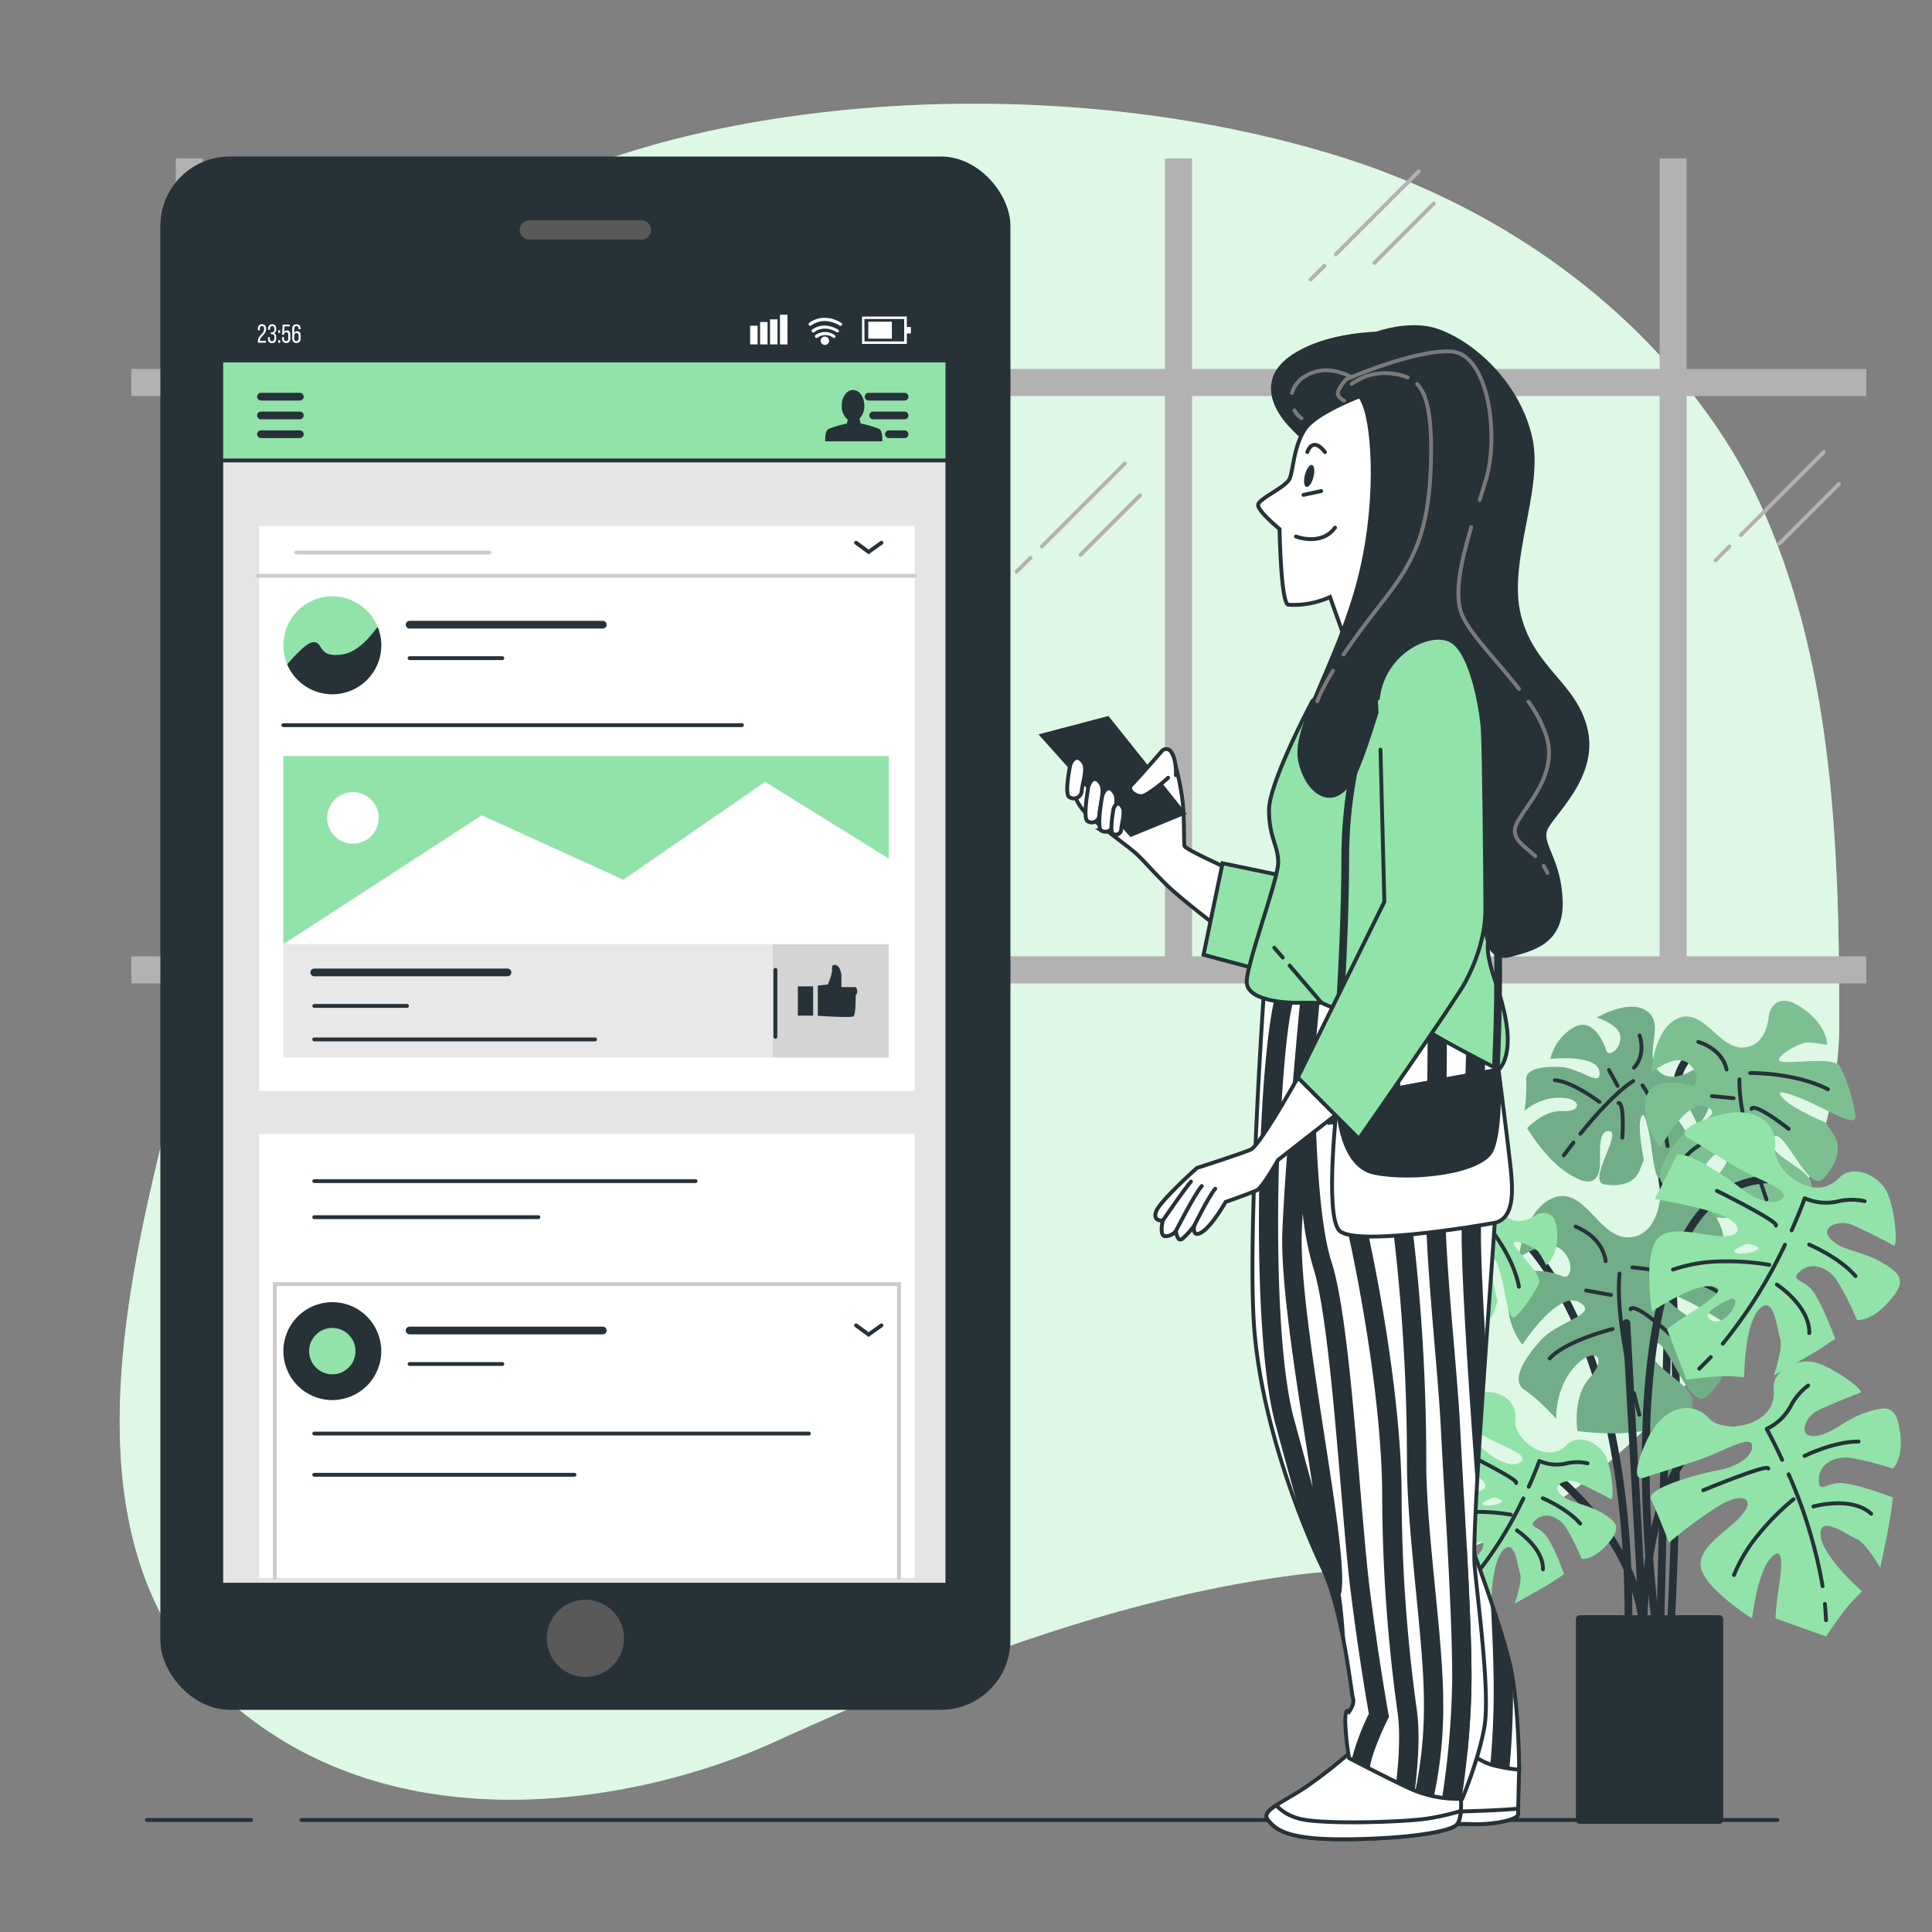<svg xmlns="http://www.w3.org/2000/svg" viewBox="0 0 500 500"><rect x="0" y="0" width="500" height="500" fill="#808080" stroke="none"/><g id="background-simple"><path d="M458,136a141.15,141.15,0,0,0-12.26-23.29C422.3,77.09,385.49,52.28,345,40c-89-27-197.54-9.66-233,27S57,235,45,283,15,401,59,440s108,26,141,11,97-43,155-45,121-81,121-141C476,222.07,474.74,176.22,458,136Z" style="fill:#92E3A9"></path><path d="M458,136a141.15,141.15,0,0,0-12.26-23.29C422.3,77.09,385.49,52.28,345,40c-89-27-197.54-9.66-233,27S57,235,45,283,15,401,59,440s108,26,141,11,97-43,155-45,121-81,121-141C476,222.07,474.74,176.22,458,136Z" style="fill:#fff;opacity:0.7"></path></g><g id="Window"><line x1="34" y1="251" x2="483" y2="251" style="fill:none;stroke:#b2b2b2;stroke-miterlimit:10;stroke-width:7px"></line><line x1="34" y1="99" x2="483" y2="99" style="fill:none;stroke:#b2b2b2;stroke-miterlimit:10;stroke-width:7px"></line><line x1="433" y1="253" x2="433" y2="41" style="fill:none;stroke:#b2b2b2;stroke-miterlimit:10;stroke-width:7px"></line><line x1="305" y1="253" x2="305" y2="41" style="fill:none;stroke:#b2b2b2;stroke-miterlimit:10;stroke-width:7px"></line><line x1="177" y1="253" x2="177" y2="41" style="fill:none;stroke:#b2b2b2;stroke-miterlimit:10;stroke-width:7px"></line><line x1="49" y1="253" x2="49" y2="41" style="fill:none;stroke:#b2b2b2;stroke-miterlimit:10;stroke-width:7px"></line><line x1="447.58" y1="141.42" x2="444" y2="145" style="fill:none;stroke:#b2b2b2;stroke-linecap:round;stroke-linejoin:round"></line><line x1="472" y1="117" x2="450.51" y2="138.49" style="fill:none;stroke:#b2b2b2;stroke-linecap:round;stroke-linejoin:round"></line><line x1="475.9" y1="125.29" x2="460.5" y2="140.69" style="fill:none;stroke:#b2b2b2;stroke-linecap:round;stroke-linejoin:round"></line><line x1="342.76" y1="68.78" x2="339.18" y2="72.36" style="fill:none;stroke:#b2b2b2;stroke-linecap:round;stroke-linejoin:round"></line><line x1="367.18" y1="44.36" x2="345.69" y2="65.85" style="fill:none;stroke:#b2b2b2;stroke-linecap:round;stroke-linejoin:round"></line><line x1="371.08" y1="52.65" x2="355.68" y2="68.05" style="fill:none;stroke:#b2b2b2;stroke-linecap:round;stroke-linejoin:round"></line><line x1="107.76" y1="68.78" x2="104.18" y2="72.36" style="fill:none;stroke:#b2b2b2;stroke-linecap:round;stroke-linejoin:round"></line><line x1="132.18" y1="44.36" x2="110.69" y2="65.85" style="fill:none;stroke:#b2b2b2;stroke-linecap:round;stroke-linejoin:round"></line><line x1="136.08" y1="52.65" x2="120.68" y2="68.05" style="fill:none;stroke:#b2b2b2;stroke-linecap:round;stroke-linejoin:round"></line><line x1="266.71" y1="144.34" x2="263.13" y2="147.93" style="fill:none;stroke:#b2b2b2;stroke-linecap:round;stroke-linejoin:round"></line><line x1="291.13" y1="119.93" x2="269.64" y2="141.42" style="fill:none;stroke:#b2b2b2;stroke-linecap:round;stroke-linejoin:round"></line><line x1="295.03" y1="128.21" x2="279.63" y2="143.61" style="fill:none;stroke:#b2b2b2;stroke-linecap:round;stroke-linejoin:round"></line><line x1="74.25" y1="186.27" x2="64.16" y2="196.35" style="fill:none;stroke:#b2b2b2;stroke-linecap:round;stroke-linejoin:round"></line><line x1="143.02" y1="117.5" x2="82.48" y2="178.03" style="fill:none;stroke:#b2b2b2;stroke-linecap:round;stroke-linejoin:round"></line><line x1="154" y1="140.84" x2="110.63" y2="184.21" style="fill:none;stroke:#b2b2b2;stroke-linecap:round;stroke-linejoin:round"></line></g><g id="Plant"><path d="M449.35,273.44s-14.78-8.21-15.87,10.4-3.83,139.55-3.83,139.55" style="fill:none;stroke:#263238;stroke-linecap:round;stroke-linejoin:round;stroke-width:2px"></path><path d="M425.81,285.48s12.05,26.81,6.57,136.27" style="fill:none;stroke:#263238;stroke-linecap:round;stroke-linejoin:round;stroke-width:2px"></path><path d="M437.65,277.18s-5.66,3.63-8.87-.52,2.17-11.74-2.58-15-12.95,1.7-12.95,1.7,6.31,1.86,6.11,5.31-3.25,4.75-3.65,3.24-3.42-9.1-8.55-5.94a12.7,12.7,0,0,0-5.91,8.06s11.94-1.28,12.66,3.22-4.9-.79-9.82-1.08-9.42.44-9.11,3.42a38.83,38.83,0,0,1-.46,7.88s4.17-3.71,9.59-3.39,5.22,3.77.29,3.48-9.16,4.41-9.16,4.41,4.49,7.68,10.2,11.47,7.77,2.44,8.44-.49-.87-10.43,2.58-10.23-5.71,13-1.31,13.77,7.94-.52,9.1-3.42l1.16-2.9s-1.53-7.5-.87-10.43,1.48.09,2.26,3.59,1.28,11.94,2.78,11.54,6.32-6.55,7.45-9-6.34-9.76-6.25-11.24,5.85,1.33,6.75,2.87a38.9,38.9,0,0,1,1.77,3.56s3.59-2.26,3.5-9.18S437.65,277.18,437.65,277.18Z" style="fill:#92E3A9"></path><path d="M437.65,277.18s-5.66,3.63-8.87-.52,2.17-11.74-2.58-15-12.95,1.7-12.95,1.7,6.31,1.86,6.11,5.31-3.25,4.75-3.65,3.24-3.42-9.1-8.55-5.94a12.7,12.7,0,0,0-5.91,8.06s11.94-1.28,12.66,3.22-4.9-.79-9.82-1.08-9.42.44-9.11,3.42a38.83,38.83,0,0,1-.46,7.88s4.17-3.71,9.59-3.39,5.22,3.77.29,3.48-9.16,4.41-9.16,4.41,4.49,7.68,10.2,11.47,7.77,2.44,8.44-.49-.87-10.43,2.58-10.23-5.71,13-1.31,13.77,7.94-.52,9.1-3.42l1.16-2.9s-1.53-7.5-.87-10.43,1.48.09,2.26,3.59,1.28,11.94,2.78,11.54,6.32-6.55,7.45-9-6.34-9.76-6.25-11.24,5.85,1.33,6.75,2.87a38.9,38.9,0,0,1,1.77,3.56s3.59-2.26,3.5-9.18S437.65,277.18,437.65,277.18Z" style="fill:#263238;opacity:0.3"></path><path d="M409,293.42c3.69-4.55,9.12-10.72,13.67-13.66" style="fill:none;stroke:#263238;stroke-linecap:round;stroke-linejoin:round"></path><path d="M404.72,299s.95-1.31,2.48-3.29" style="fill:none;stroke:#263238;stroke-linecap:round;stroke-linejoin:round"></path><path d="M425.07,280.89s5.47,7.74,6.49,15.71" style="fill:none;stroke:#263238;stroke-linecap:round;stroke-linejoin:round"></path><path d="M418.86,285.47s1.54-.9,1,8.95" style="fill:none;stroke:#263238;stroke-linecap:round;stroke-linejoin:round"></path><path d="M422.87,276.31s3.13-2.78,1.47-8.32" style="fill:none;stroke:#263238;stroke-linecap:round;stroke-linejoin:round"></path><line x1="418.63" y1="281.01" x2="416.4" y2="276.92" style="fill:none;stroke:#263238;stroke-linecap:round;stroke-linejoin:round"></line><path d="M413.94,285.18s-7.1-5.36-11.54-5.63" style="fill:none;stroke:#263238;stroke-linecap:round;stroke-linejoin:round"></path><path d="M457.79,262.58s-.22,8.13-6.57,8.52-10.27-10.17-16.76-7.63-7.12,14.13-7.12,14.13,6.17-5.06,9.48-2.5,2.55,6.49.76,5.87-11.44-2.78-11.77,4.51a15.37,15.37,0,0,0,4,11.41s6.86-12.82,11.86-10.49-4.13,4.37-7.78,9.11-6,9.72-2.78,11.44a46.63,46.63,0,0,1,7.58,5.84s-.87-6.71,3.14-11.92,7.33-2.65,3.68,2.08-1.83,12.17-1.83,12.17,10.75.74,18.44-2.38,7.74-6.12,5.26-8.78-11-6.25-8.48-9.56,9.13,14.59,12.89,10.69,4.89-8.3,2.78-11.44l-2.11-3.14s-8.56-3.58-11-6.24,1.1-1.42,5.14.19,12.82,6.86,13.44,5.08-2.24-10.79-3.88-13.57-14.11-.3-15.53-1.39,5.33-5,7.48-4.81a47,47,0,0,1,4.77.66s.19-5.14-6.8-9.77S457.79,262.58,457.79,262.58Z" style="fill:#92E3A9"></path><path d="M457.79,262.58s-.22,8.13-6.57,8.52-10.27-10.17-16.76-7.63-7.12,14.13-7.12,14.13,6.17-5.06,9.48-2.5,2.55,6.49.76,5.87-11.44-2.78-11.77,4.51a15.37,15.37,0,0,0,4,11.41s6.86-12.82,11.86-10.49-4.13,4.37-7.78,9.11-6,9.72-2.78,11.44a46.63,46.63,0,0,1,7.58,5.84s-.87-6.71,3.14-11.92,7.33-2.65,3.68,2.08-1.83,12.17-1.83,12.17,10.75.74,18.44-2.38,7.74-6.12,5.26-8.78-11-6.25-8.48-9.56,9.13,14.59,12.89,10.69,4.89-8.3,2.78-11.44l-2.11-3.14s-8.56-3.58-11-6.24,1.1-1.42,5.14.19,12.82,6.86,13.44,5.08-2.24-10.79-3.88-13.57-14.11-.3-15.53-1.39,5.33-5,7.48-4.81a47,47,0,0,1,4.77.66s.19-5.14-6.8-9.77S457.79,262.58,457.79,262.58Z" style="fill:#263238;opacity:0.2"></path><path d="M454.52,302.34c-2-6.8-4.52-16.44-4.36-23" style="fill:none;stroke:#263238;stroke-linecap:round;stroke-linejoin:round"></path><path d="M457.16,310.4s-.67-1.85-1.6-4.73" style="fill:none;stroke:#263238;stroke-linecap:round;stroke-linejoin:round"></path><path d="M452.93,277.7s11.48-.21,20.15,4.21" style="fill:none;stroke:#263238;stroke-linecap:round;stroke-linejoin:round"></path><path d="M453.29,287s.14-2.15,9.61,5.15" style="fill:none;stroke:#263238;stroke-linecap:round;stroke-linejoin:round"></path><path d="M446.84,276.79s-.65-5-7.32-7.16" style="fill:none;stroke:#263238;stroke-linecap:round;stroke-linejoin:round"></path><line x1="448.66" y1="284.22" x2="443.05" y2="283.67" style="fill:none;stroke:#263238;stroke-linecap:round;stroke-linejoin:round"></line><path d="M449.64,291.77s-10.21,3.45-13.5,7.71" style="fill:none;stroke:#263238;stroke-linecap:round;stroke-linejoin:round"></path><path d="M389.7,316.67S422,338,421.44,420.65" style="fill:none;stroke:#263238;stroke-linecap:round;stroke-linejoin:round;stroke-width:2px"></path><path d="M429.51,311s-1,9.36-8.39,9.22-10.88-12.72-18.61-10.39S393,325.5,393,325.5s7.59-5.26,11.17-2,2.33,7.73.32,6.84-12.94-4.29-14,4.09A17.79,17.79,0,0,0,394,348s9.13-14.15,14.67-11-5.17,4.66-9.83,9.77-7.83,10.66-4.29,12.94,8.19,7.46,8.19,7.46-.37-7.82,4.76-13.45,8.7-2.38,4,2.74-3.26,13.88-3.26,13.88,12.34,1.86,21.51-1,9.5-6.33,6.89-9.63-12.14-8.25-8.88-11.83,9.16,17.69,13.86,13.55,6.43-9.12,4.29-12.94l-2.14-3.82s-9.54-4.94-12.14-8.24,1.39-1.54,5.91.7,14.15,9.13,15,7.13-1.58-12.67-3.2-16-16.25-1.68-17.79-3.08,6.62-5.21,9.08-4.84a54.75,54.75,0,0,1,5.45,1.22s.7-5.92-6.93-11.93S429.51,311,429.51,311Z" style="fill:#92E3A9"></path><path d="M429.51,311s-1,9.36-8.39,9.22-10.88-12.72-18.61-10.39S393,325.5,393,325.5s7.59-5.26,11.17-2,2.33,7.73.32,6.84-12.94-4.29-14,4.09A17.79,17.79,0,0,0,394,348s9.13-14.15,14.67-11-5.17,4.66-9.83,9.77-7.83,10.66-4.29,12.94,8.19,7.46,8.19,7.46-.37-7.82,4.76-13.45,8.7-2.38,4,2.74-3.26,13.88-3.26,13.88,12.34,1.86,21.51-1,9.5-6.33,6.89-9.63-12.14-8.25-8.88-11.83,9.16,17.69,13.86,13.55,6.43-9.12,4.29-12.94l-2.14-3.82s-9.54-4.94-12.14-8.24,1.39-1.54,5.91.7,14.15,9.13,15,7.13-1.58-12.67-3.2-16-16.25-1.68-17.79-3.08,6.62-5.21,9.08-4.84a54.75,54.75,0,0,1,5.45,1.22s.7-5.92-6.93-11.93S429.51,311,429.51,311Z" style="fill:#263238;opacity:0.3"></path><path d="M422,356.6c-1.72-8-3.66-19.39-2.86-27" style="fill:none;stroke:#263238;stroke-linecap:round;stroke-linejoin:round"></path><path d="M424.27,366.15s-.6-2.19-1.4-5.6" style="fill:none;stroke:#263238;stroke-linecap:round;stroke-linejoin:round"></path><path d="M422.47,328s13.27.85,22.86,6.76" style="fill:none;stroke:#263238;stroke-linecap:round;stroke-linejoin:round"></path><path d="M422,338.82s.37-2.46,10.61,6.85" style="fill:none;stroke:#263238;stroke-linecap:round;stroke-linejoin:round"></path><path d="M415.54,326.39s-.28-5.87-7.78-8.94" style="fill:none;stroke:#263238;stroke-linecap:round;stroke-linejoin:round"></path><line x1="416.93" y1="335.14" x2="410.5" y2="333.98" style="fill:none;stroke:#263238;stroke-linecap:round;stroke-linejoin:round"></line><path d="M417.34,343.94s-12.1,3-16.29,7.63" style="fill:none;stroke:#263238;stroke-linecap:round;stroke-linejoin:round"></path><path d="M402.29,381.8s20.79,15.87,23,39.4l-4.38-78.81" style="fill:none;stroke:#263238;stroke-linecap:round;stroke-linejoin:round;stroke-width:2px"></path><path d="M452.63,370.3c-27.36-4.92-27.36,50.9-27.36,50.9" style="fill:none;stroke:#263238;stroke-linecap:round;stroke-linejoin:round;stroke-width:2px"></path><path d="M428.55,420.65s-15.87-115.47,30.1-115.47" style="fill:none;stroke:#263238;stroke-linecap:round;stroke-linejoin:round;stroke-width:2px"></path><path d="M442.21,367c-3.74-4.2-11.68-4.2-16.36,6.55s-.46,8.87-.46,8.87,8.87-2.8,14.48-4.67S453,371.19,453.42,374s-3.74,5.61-8.88,6.54-18.69,4.68-17.28,7.48,4.67,11.21,4.67,11.21a119.69,119.69,0,0,1,12.61-9.34c6.08-3.74,9.81-2.34,6.54,1.87s-12.61,8.87-10.74,14.48,13.08,12.61,13.08,12.61,1.4-11.68,4.67-15.41,3.27.46,2.34,7a75.68,75.68,0,0,0-.94,8.4l13.09,4.68s4.67-7,7-9.35l2.34-2.33s-10.28-8.88-10.75-14.49,7,0,9.35.94,6.07,7.47,6.07,7.47,2.34-10.74,2.81-14.48l.46-3.74s-9.81-3.74-13.55-3.74-5.6,2.81-5.6-.93,3.73-6.07,7.94-5.61a73.06,73.06,0,0,1,11.21,2.81s2.81-2.34,1.87-9.35-3.27-7-8.88-5.14-9.34,6.08-13.54,6.08-1.87-5.14.93-6.54,9.81-4.21,11.21-4.68-7.47-7-12.14-7.94-10.73,2.36-10.28,7C460,369.32,445.94,371.19,442.21,367Z" style="fill:#92E3A9"></path><path d="M472.28,415.09c.14,1.41.24,2.82.3,4.22" style="fill:none;stroke:#263238;stroke-linecap:round;stroke-linejoin:round"></path><path d="M462.9,381.55a123.92,123.92,0,0,1,8.79,28.95" style="fill:none;stroke:#263238;stroke-linecap:round;stroke-linejoin:round"></path><path d="M461.21,377.8c-2.31-5-4-8-4-8a13.83,13.83,0,0,0,6.07-5.61,15.59,15.59,0,0,1,4.67-5.61" style="fill:none;stroke:#263238;stroke-linecap:round;stroke-linejoin:round"></path><path d="M440.81,385.67s16.82-7,16.82-5.6" style="fill:none;stroke:#263238;stroke-linecap:round;stroke-linejoin:round"></path><path d="M467,376.8s7.47-3.74,14-3.74" style="fill:none;stroke:#263238;stroke-linecap:round;stroke-linejoin:round"></path><path d="M464.17,388a64.37,64.37,0,0,0-8.88,8.88,40.21,40.21,0,0,0-6.54,10.74" style="fill:none;stroke:#263238;stroke-linecap:round;stroke-linejoin:round"></path><path d="M469.31,389.88s9.81-2.81,14.95,1.87" style="fill:none;stroke:#263238;stroke-linecap:round;stroke-linejoin:round"></path><path d="M487.08,326.75c-5.09-3-10.71-3.08-13.47-6.25s2.65-4.78,5.55-3.58,9.61,4.65,10.88,5.4.39-10.24-2-14.38-8.8-6.55-12-3.17c-6.79,7.14-17.39-2.22-16.67-7.8s-4.48-11.57-15.66-8.06-7,5.47-7,5.47,7.94,4.86,13,7.87,13.51,5.59,11.7,7.78-6.68.86-10.76-2.41-15.78-11.05-17-8.15-5.4,10.87-5.4,10.87a120.34,120.34,0,0,1,15.33,3.4c6.8,2.14,8.19,5.88,2.87,6.17s-15-3.71-18,1.38-.95,18.15-.95,18.15,9.74-6.6,14.71-6.58,1.79,2.77-3.76,6.36a76.55,76.55,0,0,0-7,4.8l5,13s8.36-1.07,11.65-.84l3.3.23s0-13.58,3.89-17.6,4.59,5.29,5.42,7.66-1.66,9.49-1.66,9.49,9.64-5.28,12.77-7.38l3.13-2.09s-3.61-9.86-6.06-12.69-5.79-2.39-3-4.84,7-1.16,9.44,2.32a73.59,73.59,0,0,1,5.24,10.3s3.6.59,8.28-4.71S492.16,329.76,487.08,326.75ZM442.86,341.7c-3.74-1.87,5.14-5.6,5.14-5.6C451.27,335.63,446.6,343.57,442.86,341.7Zm6.3-17.44c-1.6-.8,3.18-2.39,3.18-2.39C459.25,323.2,450.75,325.06,449.16,324.26Z" style="fill:#92E3A9"></path><path d="M442.76,351.22c-1,1-2,2-3,3" style="fill:none;stroke:#263238;stroke-linecap:round;stroke-linejoin:round"></path><path d="M461.94,322.14a124.13,124.13,0,0,1-16.1,25.62" style="fill:none;stroke:#263238;stroke-linecap:round;stroke-linejoin:round"></path><path d="M463.67,318.42c2.24-5,3.39-8.32,3.39-8.32a13.79,13.79,0,0,0,8.21.91,15.58,15.58,0,0,1,7.3-.15" style="fill:none;stroke:#263238;stroke-linecap:round;stroke-linejoin:round"></path><path d="M459.6,317.19c1.06-.92-15.26-9-15.26-9" style="fill:none;stroke:#263238;stroke-linecap:round;stroke-linejoin:round"></path><path d="M468.2,322.1s7.72,3.2,12,8.14" style="fill:none;stroke:#263238;stroke-linecap:round;stroke-linejoin:round"></path><path d="M457.89,327.34a65,65,0,0,0-12.52-.89,40.19,40.19,0,0,0-12.4,2.11" style="fill:none;stroke:#263238;stroke-linecap:round;stroke-linejoin:round"></path><path d="M459.85,332.44S468.4,338,468.24,345" style="fill:none;stroke:#263238;stroke-linecap:round;stroke-linejoin:round"></path><path d="M414.48,391.49c-4.1-2.42-8.62-2.48-10.84-5s2.14-3.85,4.47-2.89,7.73,3.75,8.75,4.35.32-8.24-1.58-11.57-7.09-5.27-9.68-2.55c-5.47,5.75-14-1.79-13.42-6.28s-3.61-9.31-12.6-6.48-5.64,4.4-5.64,4.4,6.39,3.91,10.48,6.33,10.88,4.5,9.42,6.27-5.38.68-8.66-2-12.7-8.89-13.66-6.56-4.35,8.76-4.35,8.76A94.8,94.8,0,0,1,379.5,381c5.48,1.72,6.6,4.73,2.32,5s-12.05-3-14.47,1.11-.77,14.61-.77,14.61,7.84-5.31,11.84-5.3,1.44,2.24-3,5.12a59.07,59.07,0,0,0-5.6,3.87l4.06,10.41a76.37,76.37,0,0,1,9.37-.67l2.66.19s0-10.93,3.13-14.17,3.7,4.26,4.36,6.17S392,415,392,415s7.77-4.25,10.28-5.94l2.52-1.69s-2.9-7.93-4.88-10.21-4.66-1.92-2.39-3.9,5.67-.93,7.6,1.87a58.32,58.32,0,0,1,4.21,8.3s2.9.47,6.67-3.8S418.57,393.91,414.48,391.49Zm-35.58,12C375.89,402,383,399,383,399,385.66,398.63,381.9,405,378.9,403.52Zm5.06-14c-1.28-.64,2.56-1.92,2.56-1.92C392.08,388.63,385.24,390.13,384,389.48Z" style="fill:#92E3A9"></path><path d="M378.82,411.18c-.79.83-1.59,1.63-2.42,2.41" style="fill:none;stroke:#263238;stroke-linecap:round;stroke-linejoin:round"></path><path d="M394.25,387.78a99.41,99.41,0,0,1-13,20.62" style="fill:none;stroke:#263238;stroke-linecap:round;stroke-linejoin:round"></path><path d="M395.64,384.78c1.8-4,2.73-6.69,2.73-6.69a11.09,11.09,0,0,0,6.61.73,12.63,12.63,0,0,1,5.87-.12" style="fill:none;stroke:#263238;stroke-linecap:round;stroke-linejoin:round"></path><path d="M380.09,376.53s13.13,6.53,12.28,7.27" style="fill:none;stroke:#263238;stroke-linecap:round;stroke-linejoin:round"></path><path d="M399.28,387.75s6.22,2.57,9.67,6.54" style="fill:none;stroke:#263238;stroke-linecap:round;stroke-linejoin:round"></path><path d="M391,392a52.06,52.06,0,0,0-10.08-.71,32.53,32.53,0,0,0-10,1.69" style="fill:none;stroke:#263238;stroke-linecap:round;stroke-linejoin:round"></path><path d="M392.57,396.07s6.88,4.48,6.75,10.07" style="fill:none;stroke:#263238;stroke-linecap:round;stroke-linejoin:round"></path><path d="M397.79,314.33s-5.14,3.74-8.41,0,1.4-11.21-3.27-14S374,302.65,374,302.65s6.07,1.41,6.07,4.68-2.8,4.67-3.27,3.27-3.74-8.41-8.41-5.14a12,12,0,0,0-5.14,7.94s11.22-1.87,12.15,2.34-4.67-.47-9.34-.47-8.88.93-8.41,3.74a37.34,37.34,0,0,1,0,7.47,13.85,13.85,0,0,1,8.87-3.74c5.14,0,5.14,3.27.47,3.27s-8.41,4.68-8.41,4.68,4.67,7,10.28,10.28,7.47,1.86,7.94-.94-1.4-9.81,1.87-9.81-4.67,12.61-.47,13.08,7.48-.93,8.41-3.74l.94-2.8s-1.87-7-1.4-9.81,1.4,0,2.33,3.27,1.87,11.21,3.27,10.75,5.61-6.55,6.54-8.88-6.54-8.88-6.54-10.28,5.61.93,6.54,2.34a34.73,34.73,0,0,1,1.87,3.27s3.27-2.34,2.81-8.88S397.79,314.33,397.79,314.33Z" style="fill:#92E3A9"></path><path d="M371.61,331.28c3.23-4.51,8-10.64,12.16-13.67" style="fill:none;stroke:#263238;stroke-linecap:round;stroke-linejoin:round"></path><path d="M367.88,336.76s.83-1.3,2.17-3.24" style="fill:none;stroke:#263238;stroke-linecap:round;stroke-linejoin:round"></path><path d="M386.11,318.54s5.6,7,7,14.48" style="fill:none;stroke:#263238;stroke-linecap:round;stroke-linejoin:round"></path><path d="M380.5,323.21s1.4-.93,1.4,8.41" style="fill:none;stroke:#263238;stroke-linecap:round;stroke-linejoin:round"></path><path d="M383.77,314.33s2.8-2.8.93-7.94" style="fill:none;stroke:#263238;stroke-linecap:round;stroke-linejoin:round"></path><line x1="380.03" y1="319.01" x2="377.7" y2="315.27" style="fill:none;stroke:#263238;stroke-linecap:round;stroke-linejoin:round"></line><path d="M375.83,323.21s-7-4.67-11.22-4.67" style="fill:none;stroke:#263238;stroke-linecap:round;stroke-linejoin:round"></path><rect x="408.85" y="419.01" width="36.12" height="51.99" style="fill:#263238;stroke:#263238;stroke-linecap:round;stroke-linejoin:round;stroke-width:2px"></rect></g><g id="Floor"><line x1="65" y1="471" x2="38" y2="471" style="fill:none;stroke:#263238;stroke-linecap:round;stroke-miterlimit:10"></line><line x1="460" y1="471" x2="78" y2="471" style="fill:none;stroke:#263238;stroke-linecap:round;stroke-miterlimit:10"></line></g><g id="Character"><path d="M304.1,197.71a64.64,64.64,0,0,1,2,10.06c.45,4.69.23,10.28.45,11.17s11.62,6,11.62,6l-2.68,15.2s-10.06-7.6-14.08-11.63-5.81-6.26-7.83-8-9.83-7.38-12.74-10.29-4.47-8.27-1.78-9.61,13.63.67,14.52,1.34,4.25.23,4.25.23l4.25-4Z" style="fill:#fff;stroke:#263238;stroke-linecap:round;stroke-miterlimit:10"></path><polygon points="269.68 190.33 292.7 216.04 306.33 210.45 286.67 185.86 269.68 190.33" style="fill:#263238;stroke:#263238;stroke-linecap:round;stroke-miterlimit:10"></polygon><path d="M302.31,201.28c-1.34,1.34-5.14,4.25-6.48,4.7s-4.47-1.34-2.91-2.91,7.6-8.49,7.6-8.49a1.52,1.52,0,0,1,2.69.22c1.34,2,1.11,5.81,1.11,5.81" style="fill:#fff;stroke:#263238;stroke-linecap:round;stroke-miterlimit:10"></path><path d="M277,197.84s-1.55,7.4-.34,8.4a2.08,2.08,0,0,0,3.28-1.4c0-1.4,1.55-5.8.52-7.4S278.08,195.44,277,197.84Z" style="fill:#fff;stroke:#263238;stroke-linecap:round;stroke-miterlimit:10"></path><path d="M281.7,203.45s-1.48,8-.33,9a1.94,1.94,0,0,0,3.12-1.5c0-1.51,1.48-6.23.5-7.95S282.68,200.87,281.7,203.45Z" style="fill:#fff;stroke:#263238;stroke-linecap:round;stroke-miterlimit:10"></path><path d="M285.27,205.9s-1.48,8-.33,9a2,2,0,0,0,3.13-1.5c0-1.51,1.48-6.24.49-8S286.26,203.33,285.27,205.9Z" style="fill:#fff;stroke:#263238;stroke-linecap:round;stroke-miterlimit:10"></path><path d="M288.18,209.29s-1.05,5.67-.23,6.44a1.39,1.39,0,0,0,2.22-1.08c0-1.07,1.06-4.44.36-5.66S288.88,207.45,288.18,209.29Z" style="fill:#fff;stroke:#263238;stroke-linecap:round;stroke-miterlimit:10"></path><polygon points="332.49 226.76 316.39 223.41 311.48 247.1 327.35 251.35 332.49 226.76" style="fill:#92E3A9;stroke:#263238;stroke-linecap:round;stroke-miterlimit:10"></polygon><path d="M393.17,457.18s-.29,10.87-.29,12.36-6.56,2.68-11.32,2.54-12.51.14-17.28-.6a113,113,0,0,0-14.89-.74c-3,0-4.17-4.92-1-7.45s11-3,15.64-4.77,6.85-6.7,6.85-6.7a78.09,78.09,0,0,1,12.21,1.34A34.24,34.24,0,0,1,393.17,457.18Z" style="fill:#fff;stroke:#263238;stroke-linecap:round;stroke-miterlimit:10"></path><path d="M392.88,469.54c0-.25,0-.77,0-1.46-6.46.58-17.81.87-25.49.87s-17.55-1-20.87-1.36c.17,1.71,1.25,3.15,2.85,3.15a113,113,0,0,1,14.89.74c4.77.74,12.51.45,17.28.6S392.88,471,392.88,469.54Z" style="fill:#fff;stroke:#263238;stroke-linecap:round;stroke-miterlimit:10"></path><path d="M379.65,397s9.5,25,11.5,35.5,2,25.5,2,25.5-6-.5-9-2-5.5-3-5.5-3Z" style="fill:#fff;stroke:#263238;stroke-linecap:round;stroke-miterlimit:10"></path><path d="M351.15,452a135.07,135.07,0,0,1-12.5,10c-6.5,4.5-12.5,6.5-10.5,9s5,5,19,5,26.5-1.5,29.5-3.5.5-14.5.5-14.5Z" style="fill:#fff;stroke:#263238;stroke-linecap:round;stroke-miterlimit:10"></path><path d="M378.06,468.67a60.57,60.57,0,0,1-9.31,2.07c-6.85.89-27.55,1.48-32.76-.15a12.26,12.26,0,0,1-5.73-3.37c-2.1,1.39-3.12,2.52-2.11,3.78,2,2.5,5,5,19,5s26.5-1.5,29.5-3.5C377.52,471.92,377.92,470.46,378.06,468.67Z" style="fill:#fff;stroke:#263238;stroke-linecap:round;stroke-miterlimit:10"></path><path d="M327.15,256s-4.5,64.5-2.5,88.5,12,49.5,17.5,61,7.5,32.5,8,34-1,3.5-1,3.5-1-1.5-1,2.5a65.65,65.65,0,0,0,1,9.5s9.5,5,16,8a30.32,30.32,0,0,0,13.28,2.52s4.22-10,5.72-18.52-1.5-31-2.5-41.5,5.5-89,5.5-95,2-25.5-1.5-41-27-16.5-39-20S326.65,250.5,327.15,256Z" style="fill:#fff;stroke:#263238;stroke-linecap:round;stroke-miterlimit:10"></path><path d="M365.15,463c.34.16.69.3,1,.44.65-5.35,1.54-14.16.47-21.3a410.46,410.46,0,0,1-3.88-54.78c0-22.66-5.29-53.64-9.82-73.28-4.25-18.42,0-60.75.05-61.17l-5-.51c-.19,1.77-4.39,43.58.05,62.8,4.47,19.38,9.69,49.92,9.69,72.16a415.88,415.88,0,0,0,3.94,55.52c.87,5.81.26,13.29-.3,18.34C362.7,461.85,364,462.46,365.15,463Z" style="fill:#263238"></path><path d="M359.09,445.09l.38-.75-.15-.82c0-.13-2.46-13.34-4.86-32.56-.78-6.2-1.57-15.67-2.42-25.71-1.89-22.56-4-48.13-7.45-58.69-4.69-14.57-4.27-52-4.27-52.4h-.17c1.13-12.7,2.09-22.52,2.11-22.73l-5-.49c-.05.45-4.41,44.75-5.38,67.5-.52,12.29,2.92,34.65,6,54.37.64,4.12,1.26,8.19,1.84,12.06-1.4-5.05-3-10.92-4.84-17.68-7.21-26.76-3.53-103.76.49-109.73a1.86,1.86,0,0,1-1.38.62l-.12-5a3.18,3.18,0,0,0-2.51,1.39c-5.41,7.22-8.58,87-1.31,114,2.49,9.22,4.59,16.79,6.28,22.87.15.52.29,1,.43,1.54,2,5.07,3.86,9.38,5.4,12.6,3,6.24,4.94,15.27,6.18,22.48-.24-4.41-.64-10.23-1.2-14.13,0-.31-.09-.62-.15-1s.1-.46.14-.71c1-5.73-1.46-21.68-4.31-40.14-3-19.5-6.41-41.59-5.91-53.4.07-1.44.14-3,.23-4.55a78.57,78.57,0,0,0,2.71,14c3.23,10,5.44,36.39,7.22,57.58.85,10.09,1.65,19.61,2.44,25.91,2.08,16.65,4.18,28.85,4.75,32a61.62,61.62,0,0,0-4.42,11.75l4.67,2.41C354.71,454.82,357.38,448.52,359.09,445.09Z" style="fill:#263238"></path><path d="M378.24,465.53a217.69,217.69,0,0,0,2.59-31.32c0-12.5-1.09-31.75-2.06-48.73-.32-5.66-.62-11.05-.87-15.82-.35-6.77-1-14.36-1.68-22.39-1.24-14.68-2.53-29.85-2.22-42.33.48-19.33.49-45.19.49-45.45h-5c0,.26,0,26.06-.49,45.32-.32,12.76,1,28.07,2.24,42.88.68,8,1.32,15.54,1.67,22.23.24,4.78.55,10.18.87,15.84,1,16.92,2.05,36.1,2.05,48.45a217.3,217.3,0,0,1-2.61,31.06A28.82,28.82,0,0,0,378.24,465.53Z" style="fill:#263238"></path><path d="M383.27,319.52c0-14.57,1.09-44.83,1.39-53a15.91,15.91,0,0,0-1.15-2.12l-3.77-.15c0,.38-1.47,38.31-1.47,55.25,0,16,3.35,60.22,3.86,66.78.58-10.87,1.51-24.63,2.42-37.46C383.84,337.3,383.27,326,383.27,319.52Z" style="fill:#263238"></path><path d="M373.51,440.56c0-7.95-1-18.44-2.11-29.54-1.12-11.45-2.28-23.28-2.28-32.45a513.74,513.74,0,0,0-4.91-71.12c-3.33-23.34-1.22-48.09-.62-54.11-1.65-.41-3.29-.78-4.91-1.13-.52,5-2.95,31.19.58,56a508.27,508.27,0,0,1,4.86,70.41c0,9.41,1.17,21.37,2.3,32.93,1.08,11,2.09,21.36,2.09,29.06a107.44,107.44,0,0,1-2.24,22.92,28.15,28.15,0,0,0,4.81,1.43A111.32,111.32,0,0,0,373.51,440.56Z" style="fill:#263238"></path><path d="M339.62,181.44s-11.2,21.05-11.2,28.18,2.38,9.16,2.38,13.57-8.15,26.14-8.15,30.89,9.5,5.43,12.56,5.43H342a26,26,0,0,0,10.86,2.72c5.77,0,13.58,2.37,17,4.75s18,9.84,18,9.84,3.4-2.71,2-11.88-5.43-15.27-4.75-21.38,1.69-37.34,1.69-50.58-6.79-24.44-12.9-28.85-19,1.36-23.08,6.11S339.62,181.44,339.62,181.44Z" style="fill:#92E3A9;stroke:#263238;stroke-linecap:round;stroke-miterlimit:10"></path><line x1="333.75" y1="249.89" x2="342" y2="259.51" style="fill:none;stroke:#263238;stroke-linecap:round;stroke-miterlimit:10"></line><line x1="329.78" y1="245.26" x2="331.98" y2="247.82" style="fill:none;stroke:#263238;stroke-linecap:round;stroke-miterlimit:10"></line><path d="M359.15,173s-11,20-11,49-3.5,68-3.5,68l42-4.5s4.05-58.33-3.5-89S364.15,167,359.15,173Z" style="fill:none;stroke:#263238;stroke-linecap:round;stroke-miterlimit:10;stroke-width:2px"></path><path d="M346.15,284.5s-3.5,30,.5,34,34.5-1,40-2,4.83-9,4.33-14-3.16-25.68-3.16-25.68Z" style="fill:#fff;stroke:#263238;stroke-linecap:round;stroke-miterlimit:10"></path><path d="M346.15,284.5s0,17,9.5,19,28,0,30.5-6,1.67-20.68,1.67-20.68Z" style="fill:#263238;stroke:#263238;stroke-linecap:round;stroke-miterlimit:10"></path><path d="M361.5,86.3s-16.32-1-26.76,5.87-2.61,16-.65,18,5.54,6.53,13.05,6.53,23.17-3.27,25.45-13.71S361.5,86.3,361.5,86.3Z" style="fill:#263238;stroke:#263238;stroke-linecap:round;stroke-miterlimit:10"></path><path d="M353.34,102s-12.73,4.57-15.66,9.14-2.94,10.44-3.92,12.73-8.16,5.22-8.16,6.85,5.55,6.2,5.55,6.2.33,19.39,2.28,19.58a22.38,22.38,0,0,0,10.77-2l6.85,19.25s10.12-22.84,13.38-32.63,3.92-31.32,1-34.91S353.34,102,353.34,102Z" style="fill:#fff;stroke:#263238;stroke-linecap:round;stroke-miterlimit:10"></path><path d="M339.92,123.46c-.4,1.57-1.22,2.72-1.83,2.56s-.78-1.56-.38-3.13,1.22-2.72,1.83-2.56S340.33,121.89,339.92,123.46Z" style="fill:#263238"></path><path d="M335.39,138.84s6.53,2.61,10.12-2.29" style="fill:none;stroke:#263238;stroke-linecap:round;stroke-miterlimit:10"></path><path d="M338.33,117s1.3-4.24,4.57,0" style="fill:none;stroke:#263238;stroke-linecap:round;stroke-miterlimit:10"></path><line x1="337.35" y1="128.07" x2="341.92" y2="127.09" style="fill:none;stroke:#263238;stroke-linecap:round;stroke-miterlimit:10"></line><path d="M347.14,100s3.26-1.64,5.87,4.56,3.92,26.76-1.63,47-16.31,36.22-15,44.71,9.46,15.66,15,2.28,7.18-28.06,15.34-31.32,11.34,5.71,14.93,14.52,3.67,34.42,2.69,47.15.65,19.9,6.52,18.27,13.38-3.26,13.06-14-5.55-14.68-3.92-18.6,13.05-13.38,10.44-25.45-13.7-15.66-17.29-29.7,5.87-32.63,2.93-46-14-24.14-23.82-27.73-25.12,2.94-27.41,8.48" style="fill:#263238;stroke:#263238;stroke-linecap:round;stroke-miterlimit:10"></path><path d="M345,173.57c-3.34,5.47-4.09,7.92-4.09,7.92" style="fill:none;stroke:#7a7a7a;stroke-linecap:round;stroke-miterlimit:10"></path><path d="M366.77,99.38c2.69,2.88,4.06,9,3.46,22.8-1,22.09-8.41,27.85-18,40.82-1.75,2.36-3.24,4.48-4.5,6.36" style="fill:none;stroke:#7a7a7a;stroke-linecap:round;stroke-miterlimit:10"></path><path d="M349.82,99.37a14.52,14.52,0,0,1,10.8-2.64,14.36,14.36,0,0,1,3.69.94" style="fill:none;stroke:#7a7a7a;stroke-linecap:round;stroke-miterlimit:10"></path><path d="M382.94,129.38c.61-1.91,1.18-3.76,1.7-5.52,3.36-11.53.48-32.42-9.13-32.9s-27.13,7.21-27.13,7.21-2.16,2.4-2.16,3.6,1.68,1.92,1.68,1.92" style="fill:none;stroke:#7a7a7a;stroke-linecap:round;stroke-miterlimit:10"></path><path d="M393.13,178.29c-5.62-7.22-12.59-14.06-14.74-19.13-2.23-5.27-.22-14,2.37-22.73" style="fill:none;stroke:#7a7a7a;stroke-linecap:round;stroke-miterlimit:10"></path><path d="M397.35,221.59c-2.69-2.58-5.6-4-5.27-7,.48-4.33,11.53-12.73,8.16-24a32.79,32.79,0,0,0-4.68-9" style="fill:none;stroke:#7a7a7a;stroke-linecap:round;stroke-miterlimit:10"></path><path d="M400.48,225.91a12.14,12.14,0,0,0-1-1.82" style="fill:none;stroke:#7a7a7a;stroke-linecap:round;stroke-miterlimit:10"></path><path d="M335,106.19a6,6,0,0,0,1.84,2.06" style="fill:none;stroke:#7a7a7a;stroke-linecap:round;stroke-miterlimit:10"></path><path d="M349.82,97.69s-6-3.84-11.77-.48a7.28,7.28,0,0,0-3.67,4.46" style="fill:none;stroke:#7a7a7a;stroke-linecap:round;stroke-miterlimit:10"></path><path d="M386.57,437.63c0,7.94-.47,14.68-.88,19a30.2,30.2,0,0,0,4.93,1.08c.43-4.36.95-11.47.95-20.06,0-.9,0-1.83,0-2.77s-.26-1.6-.4-2.36a163.9,163.9,0,0,0-5.4-18.48C386.14,420.87,386.57,430.06,386.57,437.63Z" style="fill:#263238"></path><path d="M378.65,453l1.11.65c.58-5.7,1.07-12.54,1.07-19.44,0-9-.56-21.43-1.24-34Z" style="fill:#263238"></path><path d="M335.89,278.86s-9.85,17.65-12.22,18.67-13.92,4.75-13.92,4.75-9.5,8.49-10.52,11.2,1.7,2.38,1.7,2.38-1,4.07.68,4.07h0a3.38,3.38,0,0,0,2.71-1.36h0s.34,3.06,1.7,2a19.57,19.57,0,0,0,3.05-3.39s-.68,3.39,2,1.69,6.11-7.8,6.11-7.8,6.79-2.38,8.15-3.06,5.43-7.81,5.43-7.81l20-15.61Z" style="fill:#fff;stroke:#263238;stroke-linecap:round;stroke-miterlimit:10"></path><path d="M300.93,315.86s5.9-8.57,7.3-10.08" style="fill:none;stroke:#263238;stroke-linecap:round;stroke-miterlimit:10"></path><path d="M304.32,318.57s4.84-9.53,6.7-11.63" style="fill:none;stroke:#263238;stroke-linecap:round;stroke-miterlimit:10"></path><path d="M309.07,317.22s3.7-7.6,5.44-9.58" style="fill:none;stroke:#263238;stroke-linecap:round;stroke-miterlimit:10"></path><path d="M357.27,194l1,39.38-22.4,45.48,15.82,15.85s25.12-36,27.49-40.45,5.23-11.38,5.23-18.85-.34-42.09-.68-46.84-2.72-19.69-8.15-22.74-17.65,3-19,14.93" style="fill:#92E3A9;stroke:#263238;stroke-linecap:round;stroke-miterlimit:10"></path></g><g id="Device"><rect x="42" y="41" width="219" height="401" rx="17.5" style="fill:#263238;stroke:#263238;stroke-linecap:round;stroke-miterlimit:10"></rect><rect x="57.26" y="79.37" width="187.93" height="330.74" style="fill:#e5e5e5;stroke:#263238;stroke-linecap:round;stroke-miterlimit:10"></rect><rect x="57.26" y="79.37" width="187.93" height="18.83" style="fill:#263238;stroke:#263238;stroke-linecap:round;stroke-miterlimit:10"></rect><rect x="57.26" y="93.29" width="187.93" height="25.87" style="fill:#92E3A9;stroke:#263238;stroke-linecap:round;stroke-miterlimit:10"></rect><line x1="67.54" y1="102.66" x2="77.6" y2="102.66" style="fill:none;stroke:#263238;stroke-linecap:round;stroke-miterlimit:10;stroke-width:2px"></line><line x1="67.54" y1="107.52" x2="77.6" y2="107.52" style="fill:none;stroke:#263238;stroke-linecap:round;stroke-miterlimit:10;stroke-width:2px"></line><line x1="67.54" y1="112.38" x2="77.6" y2="112.38" style="fill:none;stroke:#263238;stroke-linecap:round;stroke-miterlimit:10;stroke-width:2px"></line><line x1="224.79" y1="102.66" x2="234.1" y2="102.66" style="fill:none;stroke:#263238;stroke-linecap:round;stroke-miterlimit:10;stroke-width:2px"></line><line x1="225.97" y1="107.52" x2="234.1" y2="107.52" style="fill:none;stroke:#263238;stroke-linecap:round;stroke-miterlimit:10;stroke-width:2px"></line><line x1="230.05" y1="112.38" x2="234.1" y2="112.38" style="fill:none;stroke:#263238;stroke-linecap:round;stroke-miterlimit:10;stroke-width:2px"></line><rect x="67.08" y="136.12" width="169.64" height="146.21" style="fill:#fff"></rect><rect x="67.08" y="293.45" width="169.64" height="114.88" style="fill:#fff"></rect><polyline points="71.12 408.33 71.12 332.33 232.67 332.33 232.67 408.33" style="fill:none;stroke:#ccc;stroke-linecap:round;stroke-miterlimit:10"></polyline><rect x="73.33" y="243" width="156.67" height="30.67" style="fill:#e8e8e8"></rect><rect x="200" y="244.33" width="30" height="29.33" style="fill:#d4d4d4"></rect><rect x="206.48" y="255.27" width="3.96" height="7.58" style="fill:#263238"></rect><path d="M221.45,255.46h-3.7V252.6c0-.67-.37-2.68-1.48-2.85s-.92.5-.92,1.51a14.44,14.44,0,0,1-1.11,3.52l-2.59.3v7.81c2.2.14,8.63.53,9.24.12s.56-5.37.56-5.37A1.67,1.67,0,0,0,221.45,255.46Z" style="fill:#263238"></path><path d="M68.88,85.13c0,1.43-1.61,1.94-1.61,3v.07h1.55v.49H66.75v-.41c0-1.53,1.6-1.83,1.6-3.16,0-.49-.16-.75-.55-.75s-.56.28-.56.7v.42h-.49v-.39c0-.72.33-1.2,1.06-1.2S68.88,84.4,68.88,85.13Z" style="fill:#fff"></path><path d="M71.47,85.12v.12a1,1,0,0,1-.57,1,.93.93,0,0,1,.57,1v.36c0,.73-.34,1.2-1.07,1.2s-1.06-.47-1.06-1.2v-.32h.49v.36c0,.42.18.68.56.68S71,88,71,87.55v-.37c0-.46-.2-.69-.6-.7h-.29V86h.32a.58.58,0,0,0,.57-.65v-.22c0-.49-.17-.74-.56-.74s-.56.27-.56.69v.25h-.49v-.22c0-.72.34-1.19,1.06-1.19S71.47,84.4,71.47,85.12Z" style="fill:#fff"></path><path d="M72.5,85.48v.66H72v-.66Zm0,2.58v.66H72v-.66Z" style="fill:#fff"></path><path d="M73.57,85.91a.76.76,0,0,1,.7-.4c.61,0,.88.45.88,1.13v.92c0,.73-.34,1.2-1.07,1.2S73,88.29,73,87.56v-.31h.49v.35c0,.42.18.68.56.68s.55-.26.55-.68v-.92c0-.43-.17-.69-.55-.69a.52.52,0,0,0-.54.51v.11H73L73.17,84H75v.47h-1.4Z" style="fill:#fff"></path><path d="M77.79,85.11v.09h-.5v-.12c0-.43-.18-.68-.56-.68s-.58.26-.58.77v1.06a.78.78,0,0,1,.77-.51c.61,0,.88.44.88,1.13v.71c0,.73-.36,1.2-1.08,1.2s-1.09-.47-1.09-1.2V85.15c0-.75.33-1.22,1.09-1.22S77.79,84.39,77.79,85.11Zm-1.64,1.78v.71c0,.42.18.68.57.68s.56-.26.56-.68v-.71c0-.43-.19-.69-.56-.69S76.15,86.46,76.15,86.89Z" style="fill:#fff"></path><rect x="194.14" y="84.3" width="1.93" height="4.83" style="fill:#fff"></rect><rect x="196.71" y="83.34" width="1.93" height="5.79" style="fill:#fff"></rect><rect x="199.29" y="82.65" width="1.93" height="6.48" style="fill:#fff"></rect><rect x="201.86" y="81.46" width="1.93" height="7.68" style="fill:#fff"></rect><path d="M234.69,89H223.1V81.92h11.59Zm-10.95-.64H234v-5.8h-10.3Z" style="fill:#fff"></path><rect x="224.71" y="83.26" width="6.11" height="4.39" style="fill:#fff"></rect><rect x="234.28" y="84.63" width="1.46" height="1.67" style="fill:#fff"></rect><path d="M215.85,87.46a.46.46,0,0,1-.22-.06,3.39,3.39,0,0,0-4-.05.43.43,0,0,1-.61,0,.44.44,0,0,1,0-.61,4.21,4.21,0,0,1,5,0,.44.44,0,0,1,.16.6A.47.47,0,0,1,215.85,87.46Z" style="fill:#fff"></path><path d="M216.73,86a.46.46,0,0,1-.23-.06c-3.4-2-5.7-.06-5.72,0a.44.44,0,0,1-.61,0,.43.43,0,0,1,0-.61s2.79-2.4,6.74,0a.44.44,0,0,1,.15.59A.43.43,0,0,1,216.73,86Z" style="fill:#fff"></path><path d="M217.52,84.32a.43.43,0,0,1-.22-.06c-4.32-2.57-7.19-.15-7.31-.05a.43.43,0,0,1-.57-.65s3.44-2.94,8.32,0a.43.43,0,0,1,.15.59A.45.45,0,0,1,217.52,84.32Z" style="fill:#fff"></path><circle cx="213.47" cy="88.18" r="1.09" style="fill:#fff"></circle><path d="M227.53,111a27.36,27.36,0,0,0-4.79-1.4l-.31-1.23a4.72,4.72,0,0,0,1.26-3.36c0-2.26-1.31-4.09-2.93-4.09s-2.92,1.83-2.92,4.09a4.46,4.46,0,0,0,1.57,3.61l-.24,1a27.36,27.36,0,0,0-4.79,1.4c-1,.6-.8,3.19-.8,3.19h14.75S228.53,111.61,227.53,111Z" style="fill:#263238"></path><line x1="66.67" y1="149" x2="236.67" y2="149" style="fill:none;stroke:#ccc;stroke-linecap:round;stroke-miterlimit:10"></line><line x1="73.33" y1="187.67" x2="192" y2="187.67" style="fill:none;stroke:#263238;stroke-linecap:round;stroke-miterlimit:10"></line><circle cx="86" cy="167" r="12.67" style="fill:#92E3A9"></circle><path d="M86,179.67a12.65,12.65,0,0,0,11.73-17.44c-2.37,3.19-5.44,6.57-9.14,7.14-6.75,1-4.67-3.64-7.79-3.12-1.47.25-4.1,2.93-6.47,5.69A12.69,12.69,0,0,0,86,179.67Z" style="fill:#263238"></path><line x1="106" y1="161.67" x2="156" y2="161.67" style="fill:none;stroke:#263238;stroke-linecap:round;stroke-miterlimit:10;stroke-width:2px"></line><line x1="76.67" y1="143" x2="126.67" y2="143" style="fill:none;stroke:#ccc;stroke-linecap:round;stroke-miterlimit:10"></line><line x1="106" y1="170.33" x2="130" y2="170.33" style="fill:none;stroke:#263238;stroke-linecap:round;stroke-miterlimit:10"></line><circle cx="86" cy="349.67" r="12.67" transform="translate(-269.96 295.31) rotate(-67.5)" style="fill:#263238"></circle><circle cx="86" cy="349.67" r="6" style="fill:#92E3A9"></circle><line x1="106" y1="344.33" x2="156" y2="344.33" style="fill:none;stroke:#263238;stroke-linecap:round;stroke-miterlimit:10;stroke-width:2px"></line><line x1="106" y1="353" x2="130" y2="353" style="fill:none;stroke:#263238;stroke-linecap:round;stroke-miterlimit:10"></line><line x1="81.33" y1="251.67" x2="131.33" y2="251.67" style="fill:none;stroke:#263238;stroke-linecap:round;stroke-miterlimit:10;stroke-width:2px"></line><line x1="81.33" y1="260.33" x2="105.33" y2="260.33" style="fill:none;stroke:#263238;stroke-linecap:round;stroke-miterlimit:10"></line><line x1="81.33" y1="269" x2="154" y2="269" style="fill:none;stroke:#263238;stroke-linecap:round;stroke-miterlimit:10"></line><line x1="81.33" y1="371" x2="209.33" y2="371" style="fill:none;stroke:#263238;stroke-linecap:round;stroke-miterlimit:10"></line><line x1="81.33" y1="381.67" x2="148.67" y2="381.67" style="fill:none;stroke:#263238;stroke-linecap:round;stroke-miterlimit:10"></line><line x1="81.33" y1="305.67" x2="180" y2="305.67" style="fill:none;stroke:#263238;stroke-linecap:round;stroke-miterlimit:10"></line><line x1="81.33" y1="315" x2="139.33" y2="315" style="fill:none;stroke:#263238;stroke-linecap:round;stroke-miterlimit:10"></line><rect x="73.33" y="195.67" width="156.67" height="48.66" style="fill:#fff"></rect><polygon points="230 195.67 230 222.19 198 202.33 161.33 227.67 124.67 211 73.33 244.33 73.33 195.67 230 195.67" style="fill:#92E3A9"></polygon><path d="M98,211.67A6.67,6.67,0,1,1,91.33,205,6.66,6.66,0,0,1,98,211.67Z" style="fill:#fff"></path><line x1="200.67" y1="251" x2="200.67" y2="268.33" style="fill:none;stroke:#263238;stroke-linecap:round;stroke-miterlimit:10"></line><polyline points="221.55 140.46 224.8 142.84 228.12 140.46" style="fill:none;stroke:#263238;stroke-linecap:round;stroke-miterlimit:10"></polyline><polyline points="221.55 343 224.8 345.38 228.12 343" style="fill:none;stroke:#263238;stroke-linecap:round;stroke-miterlimit:10"></polyline><path d="M166,62H137a2.5,2.5,0,0,1-2.5-2.5h0A2.5,2.5,0,0,1,137,57h29a2.5,2.5,0,0,1,2.5,2.5h0A2.5,2.5,0,0,1,166,62Z" style="fill:#595959"></path><circle cx="151.5" cy="424" r="10" style="fill:#595959"></circle></g></svg>